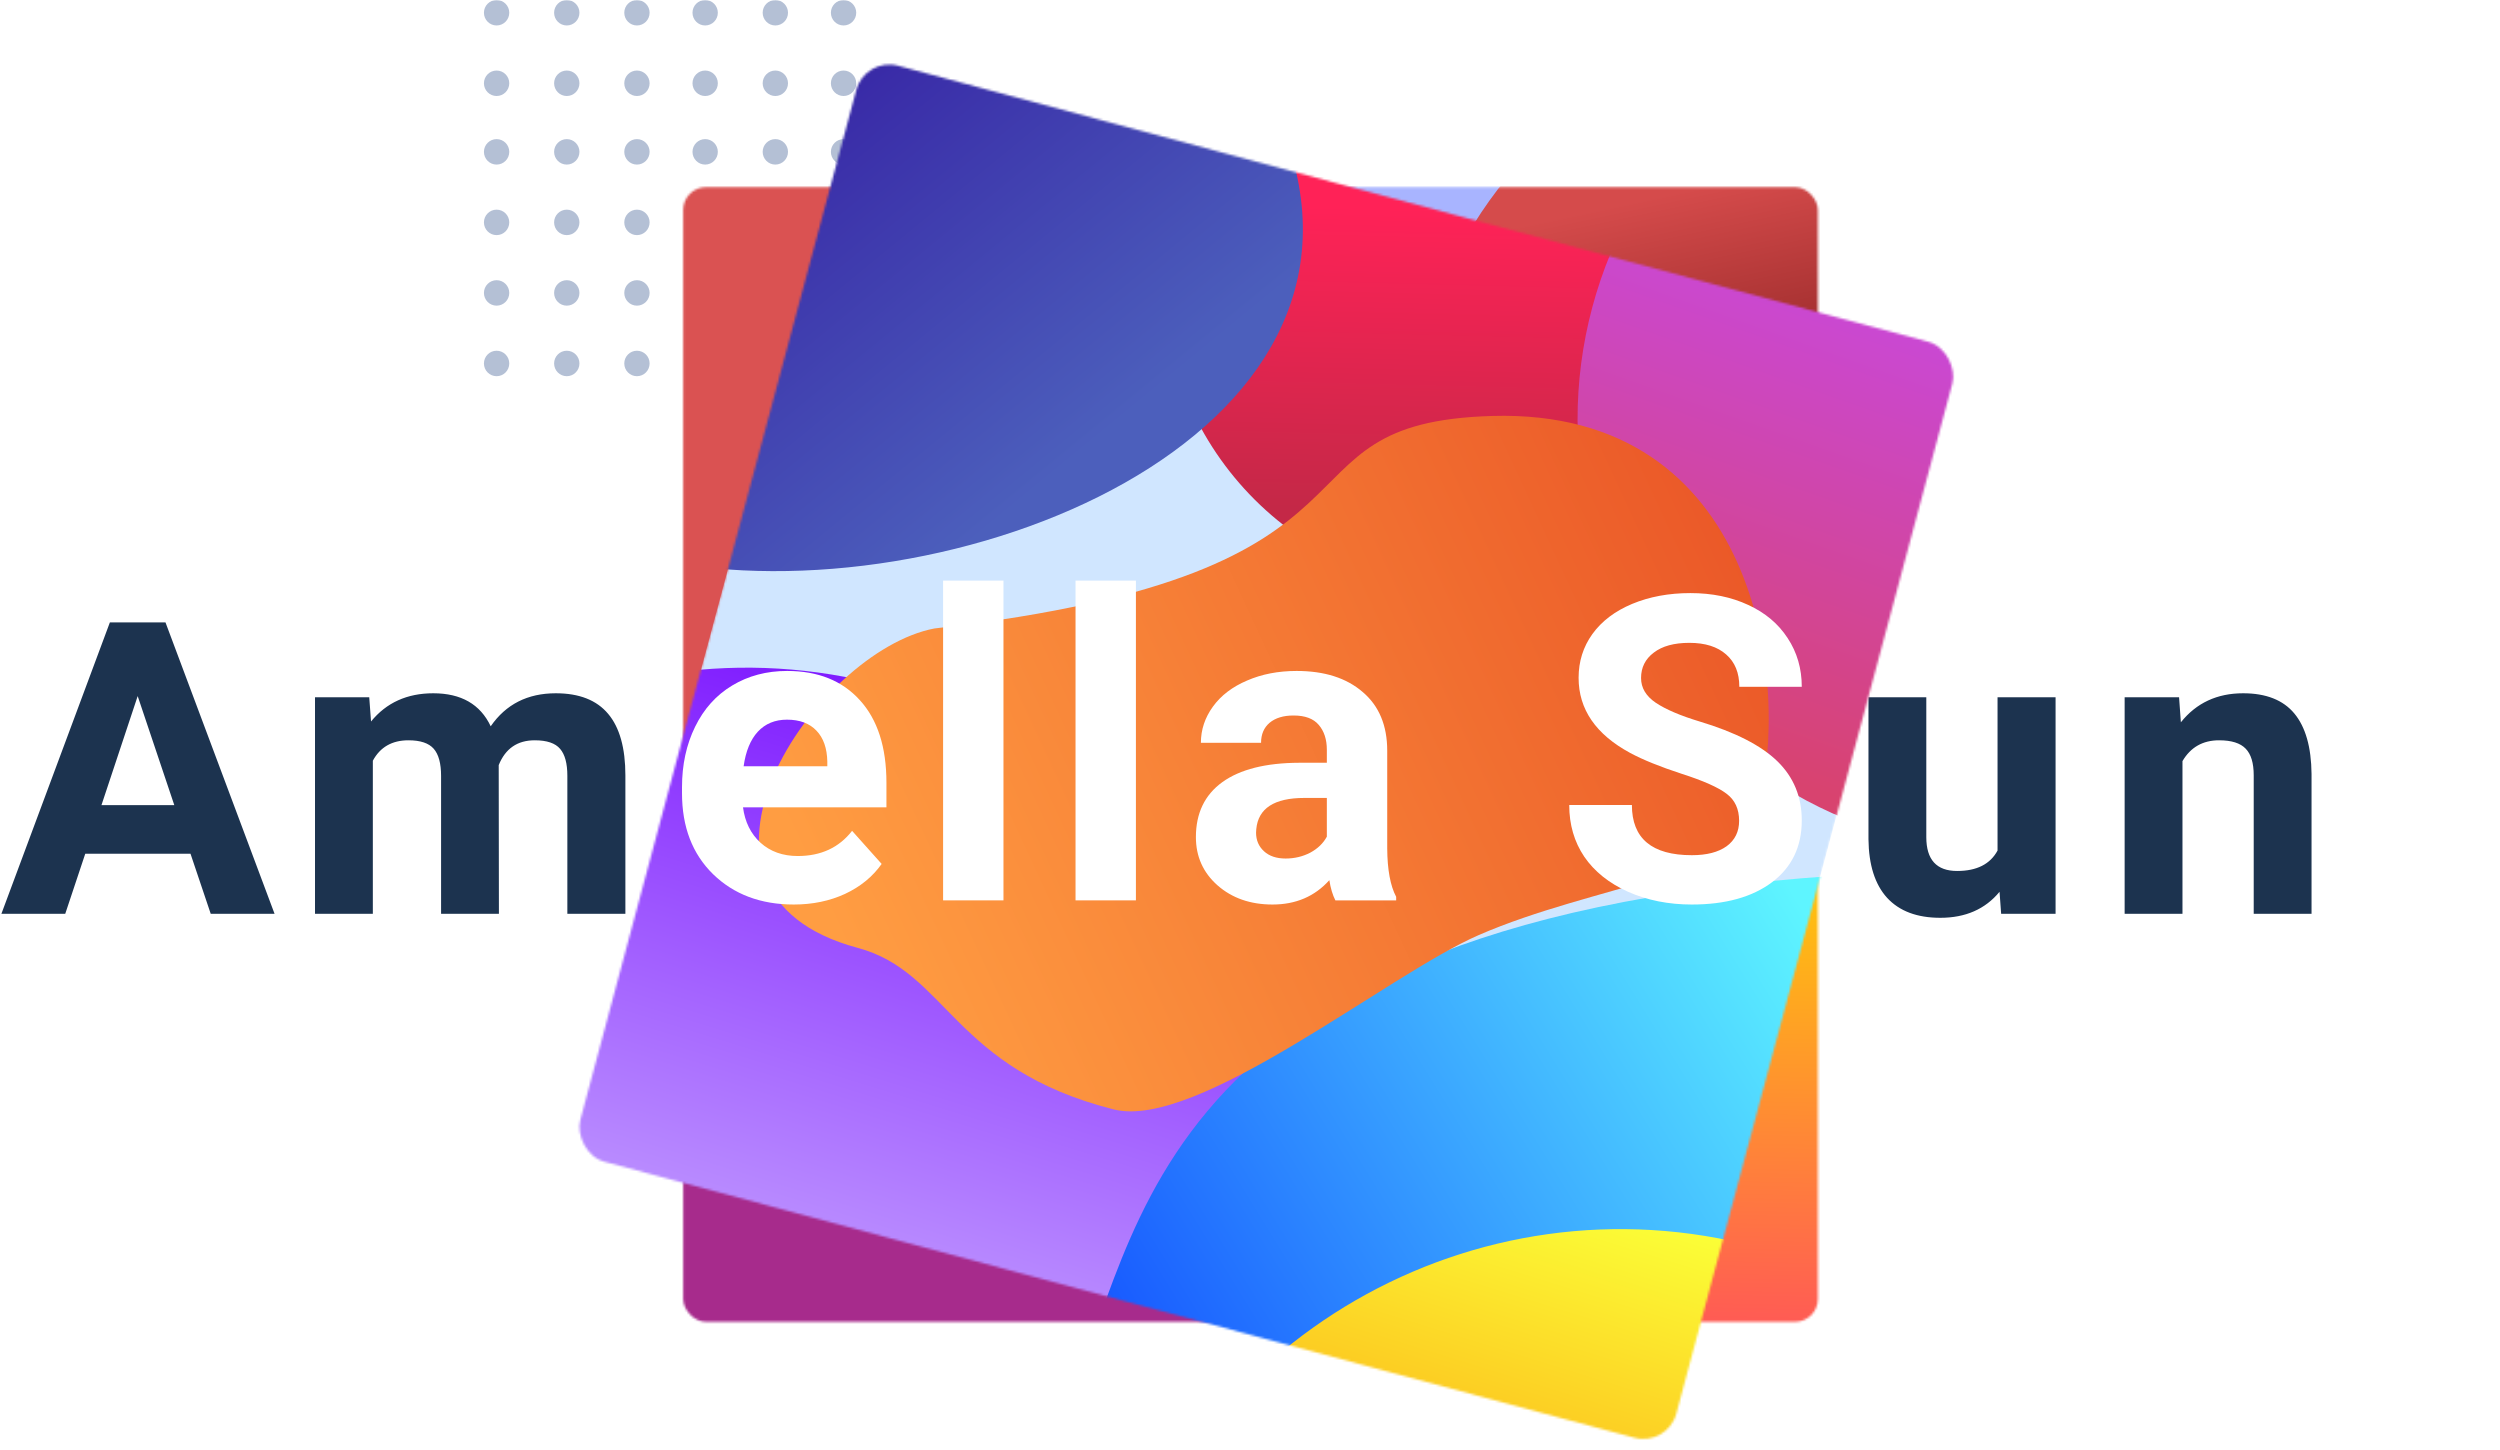 <svg width="1098" height="637" viewBox="0 0 1098 637" fill="none" xmlns="http://www.w3.org/2000/svg">
<mask id="mask0" mask-type="alpha" maskUnits="userSpaceOnUse" x="0" y="0" width="1098" height="637">
<rect width="1098" height="637" fill="#C4C4C4"/>
</mask>
<g mask="url(#mask0)">
<g filter="url(#filter0_ii)">
<path d="M83.672 366.973H37.441L28.652 393.34H0.615L48.252 265.371H72.686L120.586 393.34H92.549L83.672 366.973ZM44.56 345.615H76.553L60.469 297.715L44.56 345.615ZM162.169 298.242L162.96 308.877C169.698 300.615 178.809 296.485 190.294 296.485C202.54 296.485 210.948 301.319 215.518 310.987C222.198 301.319 231.72 296.485 244.083 296.485C254.395 296.485 262.071 299.502 267.11 305.537C272.149 311.514 274.669 320.537 274.669 332.608V393.34H249.18V332.696C249.18 327.305 248.126 323.379 246.016 320.918C243.907 318.399 240.186 317.139 234.854 317.139C227.237 317.139 221.964 320.772 219.034 328.037L219.122 393.34H193.721V332.783C193.721 327.276 192.637 323.291 190.47 320.83C188.302 318.369 184.61 317.139 179.395 317.139C172.188 317.139 166.973 320.127 163.751 326.104V393.34H138.35V298.242H162.169ZM349.738 395.098C335.793 395.098 324.425 390.821 315.636 382.266C306.906 373.711 302.541 362.315 302.541 348.076V345.615C302.541 336.065 304.386 327.539 308.078 320.039C311.769 312.481 316.984 306.68 323.722 302.637C330.519 298.535 338.254 296.485 346.925 296.485C359.933 296.485 370.158 300.586 377.599 308.789C385.099 316.992 388.849 328.623 388.849 343.682V354.053H328.293C329.113 360.264 331.574 365.244 335.675 368.994C339.836 372.744 345.08 374.619 351.408 374.619C361.193 374.619 368.839 371.074 374.347 363.985L386.828 377.959C383.019 383.35 377.863 387.569 371.359 390.615C364.855 393.604 357.648 395.098 349.738 395.098ZM346.837 317.051C341.798 317.051 337.697 318.75 334.533 322.149C331.427 325.547 329.435 330.41 328.556 336.739H363.888V334.717C363.771 329.092 362.248 324.756 359.318 321.709C356.388 318.604 352.228 317.051 346.837 317.051ZM441.858 393.34H416.37V258.34H441.858V393.34ZM501.37 393.34H475.882V258.34H501.37V393.34ZM589.184 393.34C588.012 391.055 587.162 388.213 586.635 384.815C580.482 391.67 572.484 395.098 562.641 395.098C553.324 395.098 545.59 392.403 539.438 387.012C533.344 381.621 530.297 374.824 530.297 366.621C530.297 356.543 534.018 348.809 541.459 343.418C548.959 338.028 559.77 335.303 573.891 335.244H585.58V329.795C585.58 325.401 584.438 321.885 582.152 319.248C579.926 316.612 576.381 315.293 571.518 315.293C567.24 315.293 563.871 316.319 561.41 318.369C559.008 320.42 557.807 323.233 557.807 326.807H532.406C532.406 321.299 534.105 316.201 537.504 311.514C540.902 306.826 545.707 303.164 551.918 300.528C558.129 297.832 565.102 296.485 572.836 296.485C584.555 296.485 593.842 299.444 600.697 305.362C607.611 311.221 611.068 319.483 611.068 330.147V371.367C611.127 380.391 612.387 387.217 614.848 391.846V393.34H589.184ZM568.178 375.674C571.928 375.674 575.385 374.854 578.549 373.213C581.713 371.514 584.057 369.258 585.58 366.446V350.098H576.088C563.373 350.098 556.605 354.492 555.785 363.281L555.697 364.776C555.697 367.94 556.811 370.547 559.037 372.598C561.264 374.649 564.311 375.674 568.178 375.674ZM766.832 359.766C766.832 354.785 765.074 350.977 761.558 348.34C758.043 345.645 751.714 342.832 742.574 339.903C733.433 336.914 726.197 333.985 720.865 331.114C706.334 323.262 699.068 312.686 699.068 299.385C699.068 292.471 701.002 286.319 704.869 280.928C708.795 275.479 714.39 271.231 721.656 268.184C728.98 265.137 737.183 263.614 746.265 263.614C755.406 263.614 763.55 265.283 770.699 268.623C777.847 271.905 783.384 276.563 787.31 282.598C791.295 288.633 793.287 295.489 793.287 303.164H766.92C766.92 297.305 765.074 292.764 761.382 289.541C757.691 286.26 752.505 284.619 745.826 284.619C739.38 284.619 734.371 285.996 730.797 288.75C727.222 291.446 725.435 295.02 725.435 299.473C725.435 303.633 727.515 307.119 731.675 309.932C735.894 312.744 742.076 315.381 750.22 317.842C765.22 322.354 776.148 327.949 783.004 334.629C789.859 341.309 793.287 349.629 793.287 359.59C793.287 370.664 789.097 379.365 780.718 385.694C772.339 391.963 761.06 395.098 746.88 395.098C737.037 395.098 728.072 393.311 719.986 389.737C711.9 386.104 705.718 381.153 701.441 374.883C697.222 368.614 695.113 361.348 695.113 353.086H721.568C721.568 367.207 730.005 374.268 746.88 374.268C753.15 374.268 758.043 373.008 761.558 370.489C765.074 367.91 766.832 364.336 766.832 359.766ZM878.2 383.672C871.93 391.289 863.258 395.098 852.184 395.098C841.989 395.098 834.196 392.168 828.805 386.309C823.473 380.449 820.748 371.865 820.631 360.557V298.242H846.032V359.678C846.032 369.58 850.543 374.531 859.567 374.531C868.18 374.531 874.098 371.543 877.321 365.567V298.242H902.809V393.34H878.903L878.2 383.672ZM957.048 298.242L957.839 309.229C964.636 300.733 973.747 296.485 985.173 296.485C995.251 296.485 1002.75 299.444 1007.67 305.362C1012.59 311.28 1015.11 320.127 1015.23 331.905V393.34H989.831V332.52C989.831 327.129 988.659 323.233 986.316 320.83C983.972 318.369 980.075 317.139 974.626 317.139C967.478 317.139 962.116 320.186 958.542 326.28V393.34H933.142V298.242H957.048Z" fill="#1C334F"/>
</g>
<path fill-rule="evenodd" clip-rule="evenodd" d="M254.492 5.594C254.492 8.683 252 11.187 248.927 11.187C245.854 11.187 243.362 8.683 243.362 5.594C243.362 2.504 245.854 0 248.927 0C252 0 254.492 2.504 254.492 5.594ZM218.108 11.187C221.181 11.187 223.672 8.683 223.672 5.594C223.672 2.504 221.181 2.27928e-05 218.108 2.27928e-05C215.035 2.27928e-05 212.543 2.504 212.543 5.594C212.543 8.683 215.035 11.187 218.108 11.187ZM218.107 42.167C221.18 42.167 223.672 39.663 223.672 36.573C223.672 33.484 221.18 30.98 218.107 30.98C215.034 30.98 212.542 33.484 212.542 36.573C212.542 39.663 215.034 42.167 218.107 42.167ZM223.672 66.693C223.672 69.782 221.18 72.286 218.107 72.286C215.034 72.286 212.542 69.782 212.542 66.693C212.542 63.603 215.034 61.099 218.107 61.099C221.18 61.099 223.672 63.603 223.672 66.693ZM218.107 103.266C221.18 103.266 223.672 100.762 223.672 97.672C223.672 94.583 221.18 92.079 218.107 92.079C215.034 92.079 212.542 94.583 212.542 97.672C212.542 100.762 215.034 103.266 218.107 103.266ZM223.672 128.652C223.672 131.742 221.18 134.246 218.107 134.246C215.034 134.246 212.542 131.742 212.542 128.652C212.542 125.563 215.034 123.059 218.107 123.059C221.18 123.059 223.672 125.563 223.672 128.652ZM218.107 165.226C221.18 165.226 223.672 162.722 223.672 159.632C223.672 156.543 221.18 154.039 218.107 154.039C215.034 154.039 212.542 156.543 212.542 159.632C212.542 162.722 215.034 165.226 218.107 165.226ZM248.927 42.167C252 42.167 254.492 39.663 254.492 36.573C254.492 33.484 252 30.98 248.927 30.98C245.854 30.98 243.362 33.484 243.362 36.573C243.362 39.663 245.854 42.167 248.927 42.167ZM254.492 66.693C254.492 69.782 252 72.286 248.927 72.286C245.854 72.286 243.362 69.782 243.362 66.693C243.362 63.603 245.854 61.099 248.927 61.099C252 61.099 254.492 63.603 254.492 66.693ZM248.927 103.266C252 103.266 254.492 100.762 254.492 97.672C254.492 94.583 252 92.079 248.927 92.079C245.854 92.079 243.362 94.583 243.362 97.672C243.362 100.762 245.854 103.266 248.927 103.266ZM254.492 128.652C254.492 131.742 252 134.246 248.927 134.246C245.854 134.246 243.362 131.742 243.362 128.652C243.362 125.563 245.854 123.059 248.927 123.059C252 123.059 254.492 125.563 254.492 128.652ZM248.927 165.226C252 165.226 254.492 162.722 254.492 159.632C254.492 156.543 252 154.039 248.927 154.039C245.854 154.039 243.362 156.543 243.362 159.632C243.362 162.722 245.854 165.226 248.927 165.226ZM285.31 5.594C285.31 8.683 282.819 11.187 279.746 11.187C276.672 11.187 274.181 8.683 274.181 5.594C274.181 2.504 276.672 0 279.746 0C282.819 0 285.31 2.504 285.31 5.594ZM279.746 42.167C282.819 42.167 285.31 39.663 285.31 36.573C285.31 33.484 282.819 30.98 279.746 30.98C276.672 30.98 274.181 33.484 274.181 36.573C274.181 39.663 276.672 42.167 279.746 42.167ZM285.31 66.693C285.31 69.782 282.819 72.286 279.746 72.286C276.672 72.286 274.181 69.782 274.181 66.693C274.181 63.603 276.672 61.099 279.746 61.099C282.819 61.099 285.31 63.603 285.31 66.693ZM279.746 103.266C282.819 103.266 285.31 100.762 285.31 97.672C285.31 94.583 282.819 92.079 279.746 92.079C276.672 92.079 274.181 94.583 274.181 97.672C274.181 100.762 276.672 103.266 279.746 103.266ZM285.31 128.652C285.31 131.742 282.819 134.246 279.746 134.246C276.672 134.246 274.181 131.742 274.181 128.652C274.181 125.563 276.672 123.059 279.746 123.059C282.819 123.059 285.31 125.563 285.31 128.652ZM279.746 165.226C282.819 165.226 285.31 162.722 285.31 159.632C285.31 156.543 282.819 154.039 279.746 154.039C276.672 154.039 274.181 156.543 274.181 159.632C274.181 162.722 276.672 165.226 279.746 165.226ZM346.093 5.594C346.093 8.683 343.602 11.187 340.528 11.187C337.455 11.187 334.964 8.683 334.964 5.594C334.964 2.504 337.455 0 340.528 0C343.602 0 346.093 2.504 346.093 5.594ZM340.528 42.167C343.602 42.167 346.093 39.663 346.093 36.573C346.093 33.484 343.602 30.98 340.528 30.98C337.455 30.98 334.964 33.484 334.964 36.573C334.964 39.663 337.455 42.167 340.528 42.167ZM346.093 66.693C346.093 69.782 343.602 72.286 340.528 72.286C337.455 72.286 334.964 69.782 334.964 66.693C334.964 63.603 337.455 61.099 340.528 61.099C343.602 61.099 346.093 63.603 346.093 66.693ZM340.528 103.266C343.602 103.266 346.093 100.762 346.093 97.672C346.093 94.583 343.602 92.079 340.528 92.079C337.455 92.079 334.964 94.583 334.964 97.672C334.964 100.762 337.455 103.266 340.528 103.266ZM346.093 128.652C346.093 131.742 343.602 134.246 340.528 134.246C337.455 134.246 334.964 131.742 334.964 128.652C334.964 125.563 337.455 123.059 340.528 123.059C343.602 123.059 346.093 125.563 346.093 128.652ZM340.528 165.226C343.602 165.226 346.093 162.722 346.093 159.632C346.093 156.543 343.602 154.039 340.528 154.039C337.455 154.039 334.964 156.543 334.964 159.632C334.964 162.722 337.455 165.226 340.528 165.226ZM315.274 5.594C315.274 8.683 312.782 11.187 309.709 11.187C306.636 11.187 304.145 8.683 304.145 5.594C304.145 2.504 306.636 0 309.709 0C312.782 0 315.274 2.504 315.274 5.594ZM309.709 42.167C312.782 42.167 315.274 39.663 315.274 36.573C315.274 33.484 312.782 30.98 309.709 30.98C306.636 30.98 304.145 33.484 304.145 36.573C304.145 39.663 306.636 42.167 309.709 42.167ZM315.274 66.693C315.274 69.782 312.782 72.286 309.709 72.286C306.636 72.286 304.145 69.782 304.145 66.693C304.145 63.603 306.636 61.099 309.709 61.099C312.782 61.099 315.274 63.603 315.274 66.693ZM309.709 103.266C312.782 103.266 315.274 100.762 315.274 97.672C315.274 94.583 312.782 92.079 309.709 92.079C306.636 92.079 304.145 94.583 304.145 97.672C304.145 100.762 306.636 103.266 309.709 103.266ZM315.274 128.652C315.274 131.742 312.782 134.246 309.709 134.246C306.636 134.246 304.145 131.742 304.145 128.652C304.145 125.563 306.636 123.059 309.709 123.059C312.782 123.059 315.274 125.563 315.274 128.652ZM309.709 165.226C312.782 165.226 315.274 162.722 315.274 159.632C315.274 156.543 312.782 154.039 309.709 154.039C306.636 154.039 304.145 156.543 304.145 159.632C304.145 162.722 306.636 165.226 309.709 165.226ZM376.056 5.594C376.056 8.683 373.565 11.187 370.491 11.187C367.418 11.187 364.927 8.683 364.927 5.594C364.927 2.504 367.418 0 370.491 0C373.565 0 376.056 2.504 376.056 5.594ZM370.491 42.167C373.565 42.167 376.056 39.663 376.056 36.573C376.056 33.484 373.565 30.98 370.491 30.98C367.418 30.98 364.927 33.484 364.927 36.573C364.927 39.663 367.418 42.167 370.491 42.167ZM376.056 66.693C376.056 69.782 373.565 72.286 370.491 72.286C367.418 72.286 364.927 69.782 364.927 66.693C364.927 63.603 367.418 61.099 370.491 61.099C373.565 61.099 376.056 63.603 376.056 66.693ZM370.491 103.266C373.565 103.266 376.056 100.762 376.056 97.672C376.056 94.583 373.565 92.079 370.491 92.079C367.418 92.079 364.927 94.583 364.927 97.672C364.927 100.762 367.418 103.266 370.491 103.266ZM376.056 128.652C376.056 131.742 373.565 134.246 370.491 134.246C367.418 134.246 364.927 131.742 364.927 128.652C364.927 125.563 367.418 123.059 370.491 123.059C373.565 123.059 376.056 125.563 376.056 128.652ZM370.491 165.226C373.565 165.226 376.056 162.722 376.056 159.632C376.056 156.543 373.565 154.039 370.491 154.039C367.418 154.039 364.927 156.543 364.927 159.632C364.927 162.722 367.418 165.226 370.491 165.226Z" fill="#B4C0D5"/>
<mask id="mask1" mask-type="alpha" maskUnits="userSpaceOnUse" x="300" y="82" width="499" height="499">
<rect x="300.057" y="82.201" width="498.341" height="498.341" rx="10" fill="#C4C4C4"/>
</mask>
<g mask="url(#mask1)">
<circle cx="366.443" cy="157.439" r="232.795" fill="#DA5252"/>
<circle cx="584.191" cy="82.201" r="113.299" fill="#A8B4FF"/>
<circle cx="808.577" cy="198.598" r="189.865" fill="url(#paint0_linear)"/>
<circle cx="699.703" cy="410.149" r="247.4" fill="url(#paint1_linear)"/>
<circle cx="366.443" cy="563.723" r="232.795" fill="#A72B8C"/>
</g>
<mask id="mask2" mask-type="alpha" maskUnits="userSpaceOnUse" x="251" y="25" width="611" height="611">
<rect x="379.98" y="25" width="498.341" height="498.341" rx="15" transform="rotate(15 379.98 25)" fill="#C4C4C4"/>
</mask>
<g mask="url(#mask2)">
<rect x="379.98" y="25" width="498.341" height="498.341" rx="15" transform="rotate(15 379.98 25)" fill="#D0E6FF"/>
<circle cx="648.154" cy="121.969" r="137.556" transform="rotate(15 648.154 121.969)" fill="url(#paint2_linear)"/>
<path d="M567.341 60.323C566.643 63.14 566.749 66.197 567.554 68.986C605.828 201.716 399.542 275.998 276.683 243.078C152.495 209.802 78.796 82.152 112.072 -42.036C145.349 -166.225 272.999 -239.923 397.187 -206.647C519.93 -173.758 597.676 -62.173 567.341 60.323Z" fill="url(#paint3_linear)"/>
<circle cx="882.739" cy="184.069" r="189.865" transform="rotate(15 882.739 184.069)" fill="url(#paint4_linear)"/>
<path d="M557.166 583.045C554.555 585.239 552.497 588.16 551.541 591.434C516.183 712.537 390.334 783.773 267.852 750.954C143.664 717.678 69.965 590.028 103.241 465.84C136.517 341.652 264.167 267.953 388.355 301.229C510.554 333.972 639.674 513.685 557.166 583.045Z" fill="url(#paint5_linear)"/>
<path d="M1028.89 765.641C984.4 931.682 813.73 1030.22 647.69 985.727C482.409 941.44 419.32 791.638 462.629 626.497C463.023 624.997 463.651 623.589 464.453 622.262C502.445 559.448 488.163 406.165 806.262 384.611C807.897 384.5 809.624 384.659 811.203 385.095C975.792 430.579 1073.17 600.402 1028.89 765.641Z" fill="url(#paint6_linear)"/>
<g filter="url(#filter1_d)">
<path d="M755.979 336.132C748.382 364.483 684.55 368.466 633.416 390.7C593.576 408.024 509.832 476.523 473.147 467.255C402.495 449.406 400.148 406.876 360.759 396.322C269.588 371.893 342.171 265.937 394.395 256.025C608.081 231.533 536.483 165.61 639.474 162.689C755.979 159.384 771.019 279.999 755.979 336.132Z" fill="url(#paint7_linear)"/>
</g>
<path d="M940.883 829.631C938.273 831.825 936.215 834.746 935.259 838.02C899.901 959.123 774.052 1030.36 651.57 997.541C527.381 964.265 453.683 836.615 486.959 712.426C520.235 588.238 647.885 514.539 772.073 547.815C894.272 580.559 1023.39 760.272 940.883 829.631Z" fill="url(#paint8_linear)"/>
</g>
<path d="M348.636 397.269C334.129 397.269 322.303 392.82 313.16 383.92C304.077 375.021 299.536 363.165 299.536 348.353V345.792C299.536 335.857 301.456 326.988 305.296 319.185C309.137 311.322 314.562 305.287 321.572 301.081C328.642 296.814 336.689 294.681 345.71 294.681C359.242 294.681 369.879 298.948 377.62 307.482C385.423 316.015 389.324 328.115 389.324 343.781V354.57H326.326C327.18 361.031 329.74 366.213 334.007 370.114C338.334 374.015 343.79 375.965 350.373 375.965C360.553 375.965 368.508 372.278 374.237 364.902L387.221 379.44C383.259 385.048 377.895 389.437 371.129 392.606C364.363 395.715 356.865 397.269 348.636 397.269ZM345.619 316.076C340.376 316.076 336.11 317.844 332.818 321.38C329.587 324.915 327.515 329.974 326.6 336.558H363.357V334.455C363.235 328.603 361.65 324.092 358.602 320.922C355.554 317.692 351.227 316.076 345.619 316.076Z" fill="white"/>
<path d="M440.724 395.441H414.209V254.999H440.724V395.441Z" fill="white"/>
<path d="M498.891 395.441H472.375V254.999H498.891V395.441Z" fill="white"/>
<path d="M586.499 395.441C585.28 393.064 584.396 390.107 583.847 386.572C577.447 393.704 569.126 397.269 558.886 397.269C549.194 397.269 541.148 394.466 534.747 388.858C528.408 383.25 525.238 376.179 525.238 367.645C525.238 357.161 529.109 349.114 536.85 343.507C544.653 337.899 555.899 335.064 570.589 335.003H582.75V329.334C582.75 324.763 581.561 321.105 579.184 318.362C576.868 315.619 573.18 314.248 568.121 314.248C563.671 314.248 560.166 315.314 557.606 317.448C555.106 319.581 553.857 322.507 553.857 326.226H527.433C527.433 320.496 529.2 315.193 532.736 310.316C536.271 305.44 541.27 301.63 547.731 298.887C554.192 296.083 561.446 294.681 569.492 294.681C581.683 294.681 591.345 297.759 598.477 303.916C605.669 310.011 609.266 318.606 609.266 329.7V372.582C609.327 381.97 610.637 389.071 613.197 393.886V395.441H586.499ZM564.646 377.063C568.547 377.063 572.144 376.209 575.435 374.503C578.727 372.735 581.165 370.388 582.75 367.462V350.455H572.875C559.648 350.455 552.607 355.027 551.754 364.171L551.662 365.725C551.662 369.016 552.821 371.729 555.137 373.862C557.453 375.996 560.623 377.063 564.646 377.063Z" fill="white"/>
<path d="M763.818 360.513C763.818 355.332 761.989 351.37 758.332 348.627C754.674 345.823 748.091 342.897 738.582 339.849C729.073 336.74 721.545 333.693 715.998 330.706C700.881 322.538 693.322 311.535 693.322 297.698C693.322 290.506 695.334 284.105 699.357 278.497C703.441 272.828 709.262 268.409 716.821 265.239C724.44 262.07 732.974 260.485 742.422 260.485C751.931 260.485 760.404 262.222 767.841 265.697C775.277 269.11 781.038 273.956 785.122 280.234C789.267 286.513 791.339 293.645 791.339 301.63H763.909C763.909 295.534 761.989 290.81 758.149 287.458C754.309 284.044 748.914 282.337 741.965 282.337C735.26 282.337 730.048 283.77 726.33 286.635C722.612 289.439 720.753 293.157 720.753 297.79C720.753 302.118 722.916 305.744 727.244 308.67C731.633 311.596 738.064 314.339 746.537 316.899C762.141 321.593 773.51 327.414 780.642 334.363C787.773 341.312 791.339 349.968 791.339 360.33C791.339 371.851 786.981 380.903 778.264 387.486C769.548 394.008 757.814 397.269 743.062 397.269C732.822 397.269 723.496 395.41 715.084 391.692C706.672 387.913 700.241 382.762 695.791 376.24C691.402 369.717 689.208 362.159 689.208 353.564H716.729C716.729 368.255 725.507 375.6 743.062 375.6C749.585 375.6 754.674 374.289 758.332 371.668C761.989 368.986 763.818 365.268 763.818 360.513Z" fill="white"/>
</g>
<defs>
<filter id="filter0_ii" x="0.615" y="258.34" width="1014.62" height="140.758" filterUnits="userSpaceOnUse" color-interpolation-filters="sRGB">
<feFlood flood-opacity="0" result="BackgroundImageFix"/>
<feBlend mode="normal" in="SourceGraphic" in2="BackgroundImageFix" result="shape"/>
<feColorMatrix in="SourceAlpha" type="matrix" values="0 0 0 0 0 0 0 0 0 0 0 0 0 0 0 0 0 0 127 0" result="hardAlpha"/>
<feOffset dy="4"/>
<feGaussianBlur stdDeviation="10.5"/>
<feComposite in2="hardAlpha" operator="arithmetic" k2="-1" k3="1"/>
<feColorMatrix type="matrix" values="0 0 0 0 0 0 0 0 0 0 0 0 0 0 0 0 0 0 0.47 0"/>
<feBlend mode="normal" in2="shape" result="effect1_innerShadow"/>
<feColorMatrix in="SourceAlpha" type="matrix" values="0 0 0 0 0 0 0 0 0 0 0 0 0 0 0 0 0 0 127 0" result="hardAlpha"/>
<feOffset dy="4"/>
<feGaussianBlur stdDeviation="2"/>
<feComposite in2="hardAlpha" operator="arithmetic" k2="-1" k3="1"/>
<feColorMatrix type="matrix" values="0 0 0 0 0 0 0 0 0 0 0 0 0 0 0 0 0 0 0.36 0"/>
<feBlend mode="normal" in2="effect1_innerShadow" result="effect2_innerShadow"/>
</filter>
<filter id="filter1_d" x="278.247" y="74.262" width="564.855" height="508.937" filterUnits="userSpaceOnUse" color-interpolation-filters="sRGB">
<feFlood flood-opacity="0" result="BackgroundImageFix"/>
<feColorMatrix in="SourceAlpha" type="matrix" values="0 0 0 0 0 0 0 0 0 0 0 0 0 0 0 0 0 0 127 0"/>
<feOffset dx="16" dy="20"/>
<feGaussianBlur stdDeviation="17"/>
<feColorMatrix type="matrix" values="0 0 0 0 0 0 0 0 0 0.07 0 0 0 0 0.25 0 0 0 0.09 0"/>
<feBlend mode="normal" in2="BackgroundImageFix" result="effect1_dropShadow"/>
<feBlend mode="normal" in="SourceGraphic" in2="effect1_dropShadow" result="shape"/>
</filter>
<linearGradient id="paint0_linear" x1="745.121" y1="82.613" x2="771.006" y2="204.33" gradientUnits="userSpaceOnUse">
<stop stop-color="#D54B4B"/>
<stop offset="1" stop-color="#7D1A1A"/>
</linearGradient>
<linearGradient id="paint1_linear" x1="786.978" y1="353.033" x2="781.471" y2="588.755" gradientUnits="userSpaceOnUse">
<stop stop-color="#FFD600"/>
<stop offset="1" stop-color="#FF5757"/>
</linearGradient>
<linearGradient id="paint2_linear" x1="615.961" y1="99.198" x2="647.123" y2="228.262" gradientUnits="userSpaceOnUse">
<stop stop-color="#FF2257"/>
<stop offset="1" stop-color="#C42847"/>
</linearGradient>
<linearGradient id="paint3_linear" x1="369.054" y1="18.391" x2="500.134" y2="178.109" gradientUnits="userSpaceOnUse">
<stop stop-color="#3725A5"/>
<stop offset="1" stop-color="#4C5FBC"/>
</linearGradient>
<linearGradient id="paint4_linear" x1="875.188" y1="121.194" x2="856.038" y2="364.661" gradientUnits="userSpaceOnUse">
<stop stop-color="#C749E7"/>
<stop offset="1" stop-color="#D8436F"/>
</linearGradient>
<linearGradient id="paint5_linear" x1="388.355" y1="301.229" x2="308.471" y2="559.231" gradientUnits="userSpaceOnUse">
<stop stop-color="#7F1BFF"/>
<stop offset="1" stop-color="#C19BFF"/>
</linearGradient>
<linearGradient id="paint6_linear" x1="787.627" y1="391.802" x2="483.611" y2="579.058" gradientUnits="userSpaceOnUse">
<stop stop-color="#5EF5FF"/>
<stop offset="1" stop-color="#1758FF"/>
</linearGradient>
<linearGradient id="paint7_linear" x1="760.089" y1="207.3" x2="353.677" y2="395.437" gradientUnits="userSpaceOnUse">
<stop stop-color="#EA5627"/>
<stop offset="1" stop-color="#FF9D42"/>
</linearGradient>
<linearGradient id="paint8_linear" x1="772.073" y1="547.815" x2="692.189" y2="805.817" gradientUnits="userSpaceOnUse">
<stop stop-color="#FBFF37"/>
<stop offset="1" stop-color="#FF7A00"/>
</linearGradient>
</defs>
</svg>
